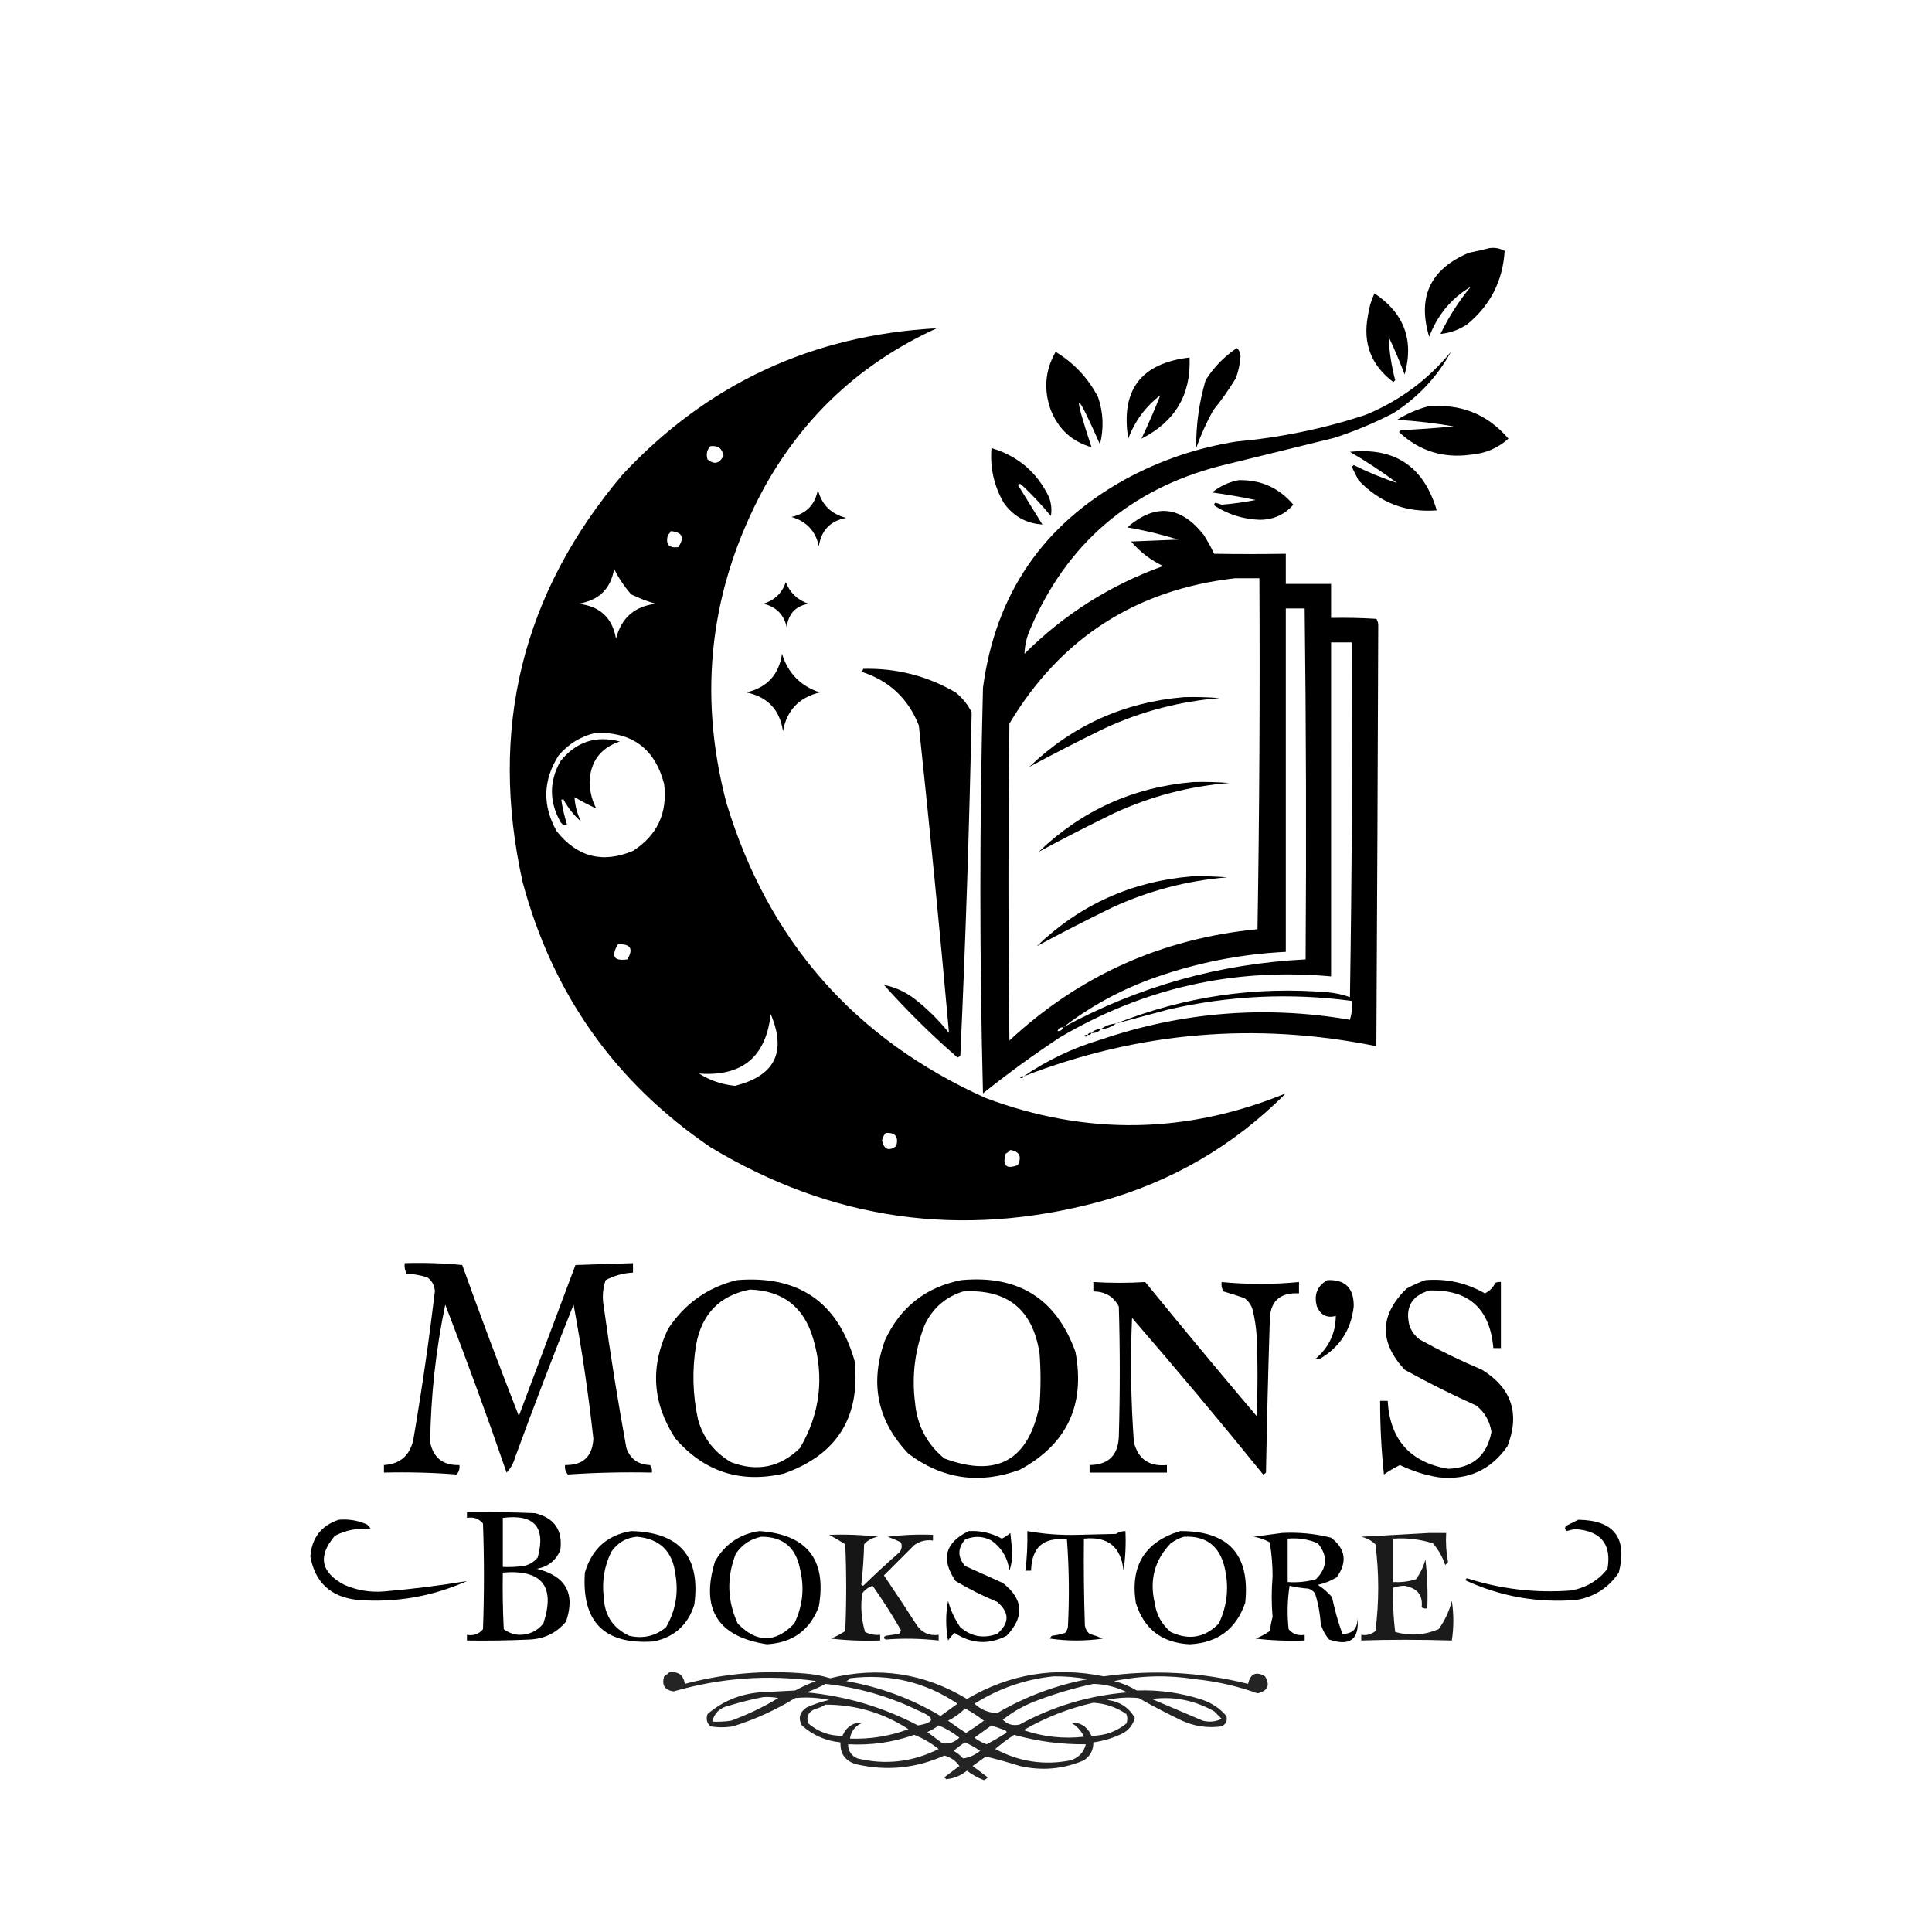 <?xml version="1.0" encoding="UTF-8"?>
<!DOCTYPE svg PUBLIC "-//W3C//DTD SVG 1.1//EN" "http://www.w3.org/Graphics/SVG/1.1/DTD/svg11.dtd">
<svg xmlns="http://www.w3.org/2000/svg" version="1.1" width="1024px" height="1024px" style="shape-rendering:geometricPrecision; text-rendering:geometricPrecision; image-rendering:optimizeQuality; fill-rule:evenodd; clip-rule:evenodd" xmlns:xlink="http://www.w3.org/1999/xlink">
<g><path  fill="#000000" d="M 789.5,131.5 C 792.397,131.125 795.063,131.625 797.5,133C 796.486,148.984 789.82,161.984 777.5,172C 773.152,174.854 768.486,176.52 763.5,177C 767.835,167.988 773.169,159.655 779.5,152C 769.231,158.128 761.897,166.961 757.5,178.5C 751.131,157.403 758.131,142.57 778.5,134C 782.312,133.205 785.979,132.371 789.5,131.5 Z"/></g>
<g><path  fill="#000000" d="M 728.5,155.5 C 744.207,165.922 749.54,180.256 744.5,198.5C 741.953,191.736 739.12,185.07 736,178.5C 736.318,186.263 737.484,193.93 739.5,201.5C 739.167,201.833 738.833,202.167 738.5,202.5C 726.759,193.676 722.259,182.01 725,167.5C 725.554,163.277 726.721,159.277 728.5,155.5 Z"/></g>
<g><path  fill="#000000" d="M 681.5,579.5 C 653.769,607.378 620.769,626.544 582.5,637C 509.633,656.543 440.967,646.876 376.5,608C 326.054,573.679 292.887,526.845 277,467.5C 258.993,386.482 276.66,314.482 330,251.5C 374.979,203.381 430.479,177.548 496.5,174C 456.739,192.092 426.239,220.259 405,258.5C 376.335,311.477 369.669,367.143 385,425.5C 407.093,498.589 452.926,550.755 522.5,582C 575.827,601.938 628.827,601.105 681.5,579.5 Z M 376.5,236.5 C 380.423,235.96 382.756,237.627 383.5,241.5C 381.375,245.741 378.542,246.408 375,243.5C 374.167,240.829 374.667,238.496 376.5,236.5 Z M 355.5,281.5 C 361.643,282.026 362.976,284.86 359.5,290C 354.504,290.664 352.67,288.498 354,283.5C 354.717,282.956 355.217,282.289 355.5,281.5 Z M 325.5,301.5 C 327.819,306.26 330.819,310.76 334.5,315C 338.677,317.059 343.01,318.726 347.5,320C 336.285,321.382 329.285,327.548 326.5,338.5C 324.537,327.374 317.87,321.207 306.5,320C 317.389,318.276 323.722,312.109 325.5,301.5 Z M 315.5,388.5 C 334.919,387.758 347.085,396.758 352,415.5C 353.891,430.88 348.391,442.714 335.5,451C 319.351,457.754 305.851,454.254 295,440.5C 287.417,426.934 287.75,413.601 296,400.5C 301.253,394.298 307.753,390.298 315.5,388.5 Z M 327.5,500.5 C 334.225,500.204 335.891,502.871 332.5,508.5C 325.409,509.531 323.742,506.864 327.5,500.5 Z M 408.5,537.5 C 417.02,557.61 410.687,570.277 389.5,575.5C 382.624,574.819 376.291,572.653 370.5,569C 393.293,570.707 405.96,560.207 408.5,537.5 Z M 469.5,600.5 C 474.575,600.18 476.408,602.514 475,607.5C 471.055,610.28 468.555,609.28 467.5,604.5C 467.803,602.886 468.47,601.552 469.5,600.5 Z M 535.5,609.5 C 540.341,610.302 541.675,612.969 539.5,617.5C 533.375,619.877 531.209,617.877 533,611.5C 533.995,610.934 534.828,610.267 535.5,609.5 Z"/></g>
<g><path  fill="#000000" d="M 655.5,184.5 C 656.765,185.514 657.431,187.014 657.5,189C 657.22,192.952 656.387,196.785 655,200.5C 651.389,206.444 647.389,212.111 643,217.5C 639.446,223.94 636.446,230.607 634,237.5C 633.891,225.266 635.557,213.266 639,201.5C 643.36,194.641 648.86,188.974 655.5,184.5 Z"/></g>
<g><path  fill="#000000" d="M 559.5,186.5 C 569.198,192.367 576.698,200.367 582,210.5C 584.79,218.735 585.124,227.069 583,235.5C 569.843,205.667 568.343,206.167 578.5,237C 568.301,234.148 561.134,227.648 557,217.5C 553.04,206.684 553.874,196.351 559.5,186.5 Z"/></g>
<g><path  fill="#000000" d="M 542.5,570.5 C 555.043,561.898 568.71,555.398 583.5,551C 626.649,536.318 670.649,532.818 715.5,540.5C 716.487,537.232 716.82,533.898 716.5,530.5C 683.925,526.161 651.592,527.661 619.5,535C 610.141,537.506 600.808,540.006 591.5,542.5C 627.743,528.129 665.41,522.629 704.5,526C 708.272,526.406 711.939,527.239 715.5,528.5C 716.5,465.837 716.833,403.17 716.5,340.5C 712.833,340.5 709.167,340.5 705.5,340.5C 705.5,399.5 705.5,458.5 705.5,517.5C 653.968,512.839 605.968,523.672 561.5,550C 547.557,559.222 534.057,569.055 521,579.5C 519.153,507.828 519.153,436.161 521,364.5C 527.605,314.909 552.772,278.076 596.5,254C 614.99,243.948 634.656,237.281 655.5,234C 678.718,231.909 701.385,227.242 723.5,220C 741.505,212.659 756.671,201.492 769,186.5C 761.743,199.766 751.577,210.6 738.5,219C 728.512,224.161 718.178,228.494 707.5,232C 687.167,237 666.833,242 646.5,247C 598.782,259.425 565.282,288.258 546,333.5C 544.146,337.708 543.146,342.041 543,346.5C 564,325.577 588.5,310.077 616.5,300C 609.895,296.867 604.228,292.534 599.5,287C 607.833,286.667 616.167,286.333 624.5,286C 615.635,283.26 606.635,281.094 597.5,279.5C 612.265,266.698 625.765,268.031 638,283.5C 640.034,286.706 641.867,290.04 643.5,293.5C 656.12,293.71 668.786,293.71 681.5,293.5C 681.5,298.833 681.5,304.167 681.5,309.5C 689.5,309.5 697.5,309.5 705.5,309.5C 705.5,315.5 705.5,321.5 705.5,327.5C 713.507,327.334 721.507,327.5 729.5,328C 730.081,328.893 730.415,329.893 730.5,331C 730.26,405.282 729.927,479.782 729.5,554.5C 665.561,541.54 603.228,546.873 542.5,570.5 Z M 654.5,306.5 C 658.833,306.5 663.167,306.5 667.5,306.5C 667.833,368.504 667.5,430.504 666.5,492.5C 615.879,497.414 572.046,517.081 535,551.5C 534.333,495.5 534.333,439.5 535,383.5C 562.154,338.183 601.987,312.517 654.5,306.5 Z M 563.5,544.5 C 578.27,533.109 594.603,524.276 612.5,518C 634.856,510.161 657.856,505.661 681.5,504.5C 681.5,443.833 681.5,383.167 681.5,322.5C 684.833,322.5 688.167,322.5 691.5,322.5C 692.273,384.499 692.44,446.499 692,508.5C 646.393,510.775 603.56,522.775 563.5,544.5 Z M 563.5,544.5 C 563.027,545.906 562.027,546.573 560.5,546.5C 560.973,545.094 561.973,544.427 563.5,544.5 Z"/></g>
<g><path  fill="#000000" d="M 630.5,189.5 C 631.326,209.159 622.826,223.492 605,232.5C 608.591,224.98 611.925,217.314 615,209.5C 607.15,215.526 601.483,223.192 598,232.5C 593.877,206.796 604.71,192.463 630.5,189.5 Z"/></g>
<g><path fill="#000000" d="M 756.5,215.5 C 773.908,213.714 788.242,219.381 799.5,232.5C 793.912,237.54 787.245,240.373 779.5,241C 764.864,243.009 752.198,239.009 741.5,229C 741.833,228.667 742.167,228.333 742.5,228C 751.85,227.568 761.184,226.901 770.5,226C 760.585,224.281 750.585,223.115 740.5,222.5C 745.581,219.37 750.914,217.037 756.5,215.5 Z"/></g>
<g><path  fill="#000000" d="M 525.5,237.5 C 539.506,241.673 549.673,250.34 556,263.5C 557.213,266.768 557.546,270.101 557,273.5C 552.2,267.698 547.033,262.198 541.5,257C 540.833,256.333 540.167,256.333 539.5,257C 543.833,264 548.167,271 552.5,278C 543.937,277.464 537.104,273.63 532,266.5C 526.843,257.579 524.676,247.913 525.5,237.5 Z"/></g>
<g><path fill="#000000" d="M 715.5,239.5 C 739.34,236.981 754.674,247.315 761.5,270.5C 745.146,271.77 731.313,266.437 720,254.5C 718.833,252.167 717.667,249.833 716.5,247.5C 716.833,247.167 717.167,246.833 717.5,246.5C 725.049,250.285 732.716,253.452 740.5,256C 732.481,249.993 724.148,244.493 715.5,239.5 Z"/></g>
<g><path  fill="#000000" d="M 656.5,254.5 C 668.298,254.235 677.965,258.568 685.5,267.5C 680.768,272.863 674.768,275.53 667.5,275.5C 659.178,275.172 651.512,272.838 644.5,268.5C 643.479,267.998 643.312,267.332 644,266.5C 645.117,266.665 646.284,266.998 647.5,267.5C 653.622,266.998 659.622,266.165 665.5,265C 657.877,263.422 650.21,262.089 642.5,261C 646.698,257.632 651.364,255.466 656.5,254.5 Z"/></g>
<g><path  fill="#000000" d="M 433.5,259.5 C 435.42,267.42 440.42,272.42 448.5,274.5C 440.13,276.037 435.297,281.037 434,289.5C 432.278,281.444 427.444,276.277 419.5,274C 427.392,272.274 432.059,267.441 433.5,259.5 Z"/></g>
<g><path  fill="#000000" d="M 416.5,308.5 C 418.65,314.148 422.65,317.981 428.5,320C 421.592,321.244 417.759,325.411 417,332.5C 415.5,325.667 411.333,321.5 404.5,320C 410.553,318.169 414.553,314.335 416.5,308.5 Z"/></g>
<g><path  fill="#000000" d="M 414.5,346.5 C 417.58,356.748 424.247,363.581 434.5,367C 423.539,369.627 417.039,376.46 415,387.5C 413.276,376.109 406.776,369.276 395.5,367C 406.501,364.499 412.834,357.666 414.5,346.5 Z"/></g>
<g><path fill="#000000" d="M 457.5,354.5 C 475.073,354.045 491.407,358.212 506.5,367C 510.092,369.921 512.925,373.421 515,377.5C 513.782,437.879 511.782,498.546 509,559.5C 508.586,559.957 508.086,560.291 507.5,560.5C 493.683,548.516 480.683,535.683 468.5,522C 474.718,523.273 480.384,525.94 485.5,530C 492,535.167 497.833,541 503,547.5C 498.133,493.161 492.799,438.827 487,384.5C 481.367,370.202 471.201,360.702 456.5,356C 457.056,355.617 457.389,355.117 457.5,354.5 Z"/></g>
<g><path  fill="#000000" d="M 627.5,369.5 C 633.842,369.334 640.175,369.5 646.5,370C 625.209,371.739 604.876,377.072 585.5,386C 571.621,392.768 558.287,399.601 545.5,406.5C 568.432,384.518 595.765,372.185 627.5,369.5 Z"/></g>
<g><path  fill="#000000" d="M 304.5,422.5 C 304.805,427.221 305.971,431.554 308,435.5C 304.111,432.046 300.944,428.046 298.5,423.5C 298.167,423.667 297.833,423.833 297.5,424C 298.176,428.401 299.176,432.734 300.5,437C 299.004,437.507 297.837,437.007 297,435.5C 291.056,424.861 291.056,414.194 297,403.5C 305.231,393.201 315.731,389.701 328.5,393C 318.055,396.539 312.721,403.872 312.5,415C 312.704,419.913 313.871,424.413 316,428.5C 312.028,426.678 308.195,424.678 304.5,422.5 Z"/></g>
<g><path  fill="#000000" d="M 632.5,414.5 C 638.842,414.334 645.175,414.5 651.5,415C 630.209,416.739 609.876,422.072 590.5,431C 576.621,437.768 563.287,444.601 550.5,451.5C 573.432,429.518 600.765,417.185 632.5,414.5 Z"/></g>
<g><path  fill="#000000" d="M 631.5,464.5 C 637.842,464.334 644.175,464.5 650.5,465C 629.209,466.739 608.876,472.072 589.5,481C 575.621,487.768 562.287,494.601 549.5,501.5C 572.432,479.518 599.765,467.185 631.5,464.5 Z"/></g>
<g><path  fill="#000000" d="M 591.5,542.5 C 589.208,544.267 586.542,545.267 583.5,545.5C 585.792,543.733 588.458,542.733 591.5,542.5 Z"/></g>
<g><path  fill="#000000" d="M 583.5,545.5 C 582.22,546.931 580.553,547.598 578.5,547.5C 579.78,546.069 581.447,545.402 583.5,545.5 Z"/></g>
<g><path  fill="#000000" d="M 576.5,548.5 C 576.842,547.662 577.508,547.328 578.5,547.5C 578.158,548.338 577.492,548.672 576.5,548.5 Z"/></g>
<g><path  fill="#000000" d="M 576.5,548.5 C 576.103,549.525 575.437,549.692 574.5,549C 575.094,548.536 575.761,548.369 576.5,548.5 Z"/></g>
<g><path  fill="#000000" d="M 542.5,570.5 C 542.103,571.525 541.437,571.692 540.5,571C 541.094,570.536 541.761,570.369 542.5,570.5 Z"/></g>
<g><path  fill="#000000" d="M 681.5,578.5 C 682.833,579.167 682.833,579.167 681.5,578.5 Z"/></g>
<g><path  fill="#000000" d="M 214.5,669.5 C 224.749,669.181 234.916,669.514 245,670.5C 254.607,697.322 264.607,723.988 275,750.5C 285,723.833 295,697.167 305,670.5C 314.81,670.137 324.977,669.804 335.5,669.5C 335.5,671.167 335.5,672.833 335.5,674.5C 330.35,674.762 325.516,676.095 321,678.5C 319.455,683.047 319.121,687.713 320,692.5C 323.459,717.586 327.459,742.586 332,767.5C 334.072,773.268 338.239,776.268 344.5,776.5C 345.429,777.689 345.762,779.022 345.5,780.5C 330.588,780.176 315.755,780.509 301,781.5C 299.731,780.095 299.231,778.429 299.5,776.5C 309.012,776.654 314.012,771.987 314.5,762.5C 311.868,738.708 308.368,715.042 304,691.5C 293.284,718.31 282.95,745.31 273,772.5C 272.145,775.601 270.645,778.268 268.5,780.5C 258.227,750.621 247.393,720.955 236,691.5C 230.986,715.594 228.319,739.928 228,764.5C 229.79,772.784 234.957,776.784 243.5,776.5C 243.769,778.429 243.269,780.095 242,781.5C 229.246,780.511 216.413,780.178 203.5,780.5C 203.5,779.167 203.5,777.833 203.5,776.5C 211.836,776 217.003,771.667 219,763.5C 223.484,737.262 227.317,710.928 230.5,684.5C 230.352,681.37 229.018,678.87 226.5,677C 222.916,675.927 219.25,675.26 215.5,675C 214.594,673.301 214.261,671.467 214.5,669.5 Z"/></g>
<g><path  fill="#000000" d="M 390.5,678.5 C 423.255,675.785 444.088,690.118 453,721.5C 456.053,751.243 443.553,771.076 415.5,781C 392.573,786.314 373.406,780.147 358,762.5C 345.807,743.907 344.474,724.573 354,704.5C 362.802,691.024 374.969,682.357 390.5,678.5 Z M 397.5,683.5 C 414.92,684.084 426.086,692.751 431,709.5C 437.026,729.952 434.693,749.286 424,767.5C 413.493,777.726 401.326,780.226 387.5,775C 378.671,769.847 372.837,762.347 370,752.5C 367.083,739.245 366.75,725.911 369,712.5C 372.081,696.254 381.581,686.587 397.5,683.5 Z"/></g>
<g><path fill="#000000" d="M 509.5,678.5 C 539.695,675.66 559.861,688.327 570,716.5C 575.333,744.662 565.499,765.495 540.5,779C 519.213,786.84 499.546,784.007 481.5,770.5C 465.019,753.22 460.852,733.22 469,710.5C 477.085,692.908 490.585,682.242 509.5,678.5 Z M 510.5,684.5 C 533.975,683.134 547.475,694.134 551,717.5C 551.667,726.5 551.667,735.5 551,744.5C 545.325,773.919 528.491,783.419 500.5,773C 491.27,765.377 486.104,755.544 485,743.5C 483.206,729.38 484.872,715.713 490,702.5C 494.232,693.429 501.065,687.429 510.5,684.5 Z"/></g>
<g><path fill="#000000" d="M 703.5,678.5 C 712.993,678.064 717.66,682.731 717.5,692.5C 716.055,705.083 709.888,714.416 699,720.5C 698.5,720.333 698,720.167 697.5,720C 704.401,714.033 707.901,706.533 708,697.5C 703.33,698.711 699.997,697.045 698,692.5C 696.268,686.314 698.101,681.647 703.5,678.5 Z"/></g>
<g><path  fill="#000000" d="M 755.5,678.5 C 766.719,677.596 777.219,679.93 787,685.5C 789.487,684.346 791.321,682.513 792.5,680C 793.448,679.517 794.448,679.351 795.5,679.5C 795.5,691.167 795.5,702.833 795.5,714.5C 794.167,714.5 792.833,714.5 791.5,714.5C 789.715,693.543 778.382,683.376 757.5,684C 748.169,686.828 744.669,692.994 747,702.5C 748.061,705.562 749.894,708.062 752.5,710C 763.206,715.904 774.206,721.237 785.5,726C 801.184,735.719 805.684,749.219 799,766.5C 790.165,779.164 777.999,784.664 762.5,783C 755.343,781.836 748.509,779.67 742,776.5C 739.047,777.951 736.213,779.618 733.5,781.5C 732.135,768.536 731.468,755.536 731.5,742.5C 732.833,742.5 734.167,742.5 735.5,742.5C 736.7,763.028 747.366,775.028 767.5,778.5C 780.449,778.049 788.115,771.549 790.5,759C 789.643,753.284 786.976,748.617 782.5,745C 769.554,739.194 756.888,732.861 744.5,726C 730.873,711.297 731.206,696.964 745.5,683C 748.815,681.17 752.149,679.67 755.5,678.5 Z"/></g>
<g><path  fill="#000000" d="M 579.5,679.5 C 588.746,680.066 597.912,680.066 607,679.5C 626.428,703.351 646.095,727.018 666,750.5C 666.667,736.167 666.667,721.833 666,707.5C 665.697,703.106 665.03,698.773 664,694.5C 663.31,691.804 661.81,689.637 659.5,688C 655.859,686.731 652.192,685.564 648.5,684.5C 647.548,682.955 647.215,681.288 647.5,679.5C 661.167,680.833 674.833,680.833 688.5,679.5C 688.5,681.5 688.5,683.5 688.5,685.5C 678.079,684.979 672.912,689.979 673,700.5C 672.144,727.359 671.477,754.025 671,780.5C 670.586,780.957 670.086,781.291 669.5,781.5C 646.82,753.503 623.653,725.837 600,698.5C 599.055,720.542 599.389,742.542 601,764.5C 603.312,773.404 609.145,777.404 618.5,776.5C 618.5,777.833 618.5,779.167 618.5,780.5C 604.833,780.5 591.167,780.5 577.5,780.5C 577.5,779.167 577.5,777.833 577.5,776.5C 587.422,776.412 592.588,771.412 593,761.5C 593.667,738.5 593.667,715.5 593,692.5C 590.201,687.176 585.701,684.51 579.5,684.5C 579.5,682.833 579.5,681.167 579.5,679.5 Z"/></g>
<g><path  fill="#000000" d="M 247.5,801.5 C 259.505,801.333 271.505,801.5 283.5,802C 293.838,804.522 298.338,811.022 297,821.5C 294.685,827.083 290.518,830.416 284.5,831.5C 299.911,835.33 305.078,844.663 300,859.5C 294.946,865.524 288.446,868.691 280.5,869C 269.505,869.5 258.505,869.667 247.5,869.5C 247.5,868.5 247.5,867.5 247.5,866.5C 250.97,867.125 253.804,866.125 256,863.5C 256.667,844.833 256.667,826.167 256,807.5C 253.804,804.875 250.97,803.875 247.5,804.5C 247.5,803.5 247.5,802.5 247.5,801.5 Z M 266.5,804.5 C 283.231,802.391 289.398,809.391 285,825.5C 283.048,827.894 280.548,829.394 277.5,830C 273.848,830.499 270.182,830.665 266.5,830.5C 266.5,821.833 266.5,813.167 266.5,804.5 Z M 266.5,833.5 C 287.298,831.789 294.464,840.789 288,860.5C 284.666,864.575 280.333,866.575 275,866.5C 271.992,866.254 269.326,865.254 267,863.5C 266.5,853.506 266.334,843.506 266.5,833.5 Z"/></g>
<g><path  fill="#000000" d="M 179.5,805.5 C 184.742,805.023 189.742,805.856 194.5,808C 195.357,808.689 196.023,809.522 196.5,810.5C 189.887,809.714 183.554,810.881 177.5,814C 168.316,824.703 169.983,833.37 182.5,840C 189.183,842.907 196.183,844.073 203.5,843.5C 218.277,842.242 232.944,840.408 247.5,838C 228.997,846.234 209.663,849.568 189.5,848C 175.343,846.456 167.009,838.789 164.5,825C 165.248,815.1 170.248,808.6 179.5,805.5 Z"/></g>
<g><path  fill="#000000" d="M 836.5,805.5 C 855.461,805.75 862.628,815.084 858,833.5C 852.631,841.517 845.131,846.35 835.5,848C 814.9,849.678 795.233,846.178 776.5,837.5C 776.833,837.167 777.167,836.833 777.5,836.5C 795.42,842.251 813.753,844.418 832.5,843C 840.521,841.625 847.021,837.792 852,831.5C 854.217,818.647 848.717,811.647 835.5,810.5C 833.772,810.59 832.106,810.923 830.5,811.5C 829.167,810.5 829.167,809.5 830.5,808.5C 832.604,807.481 834.604,806.481 836.5,805.5 Z"/></g>
<g><path  fill="#000000" d="M 334.5,811.5 C 360.254,812.082 371.421,825.082 368,850.5C 364.649,861.183 357.483,867.683 346.5,870C 320.364,871.864 308.197,859.697 310,833.5C 313.676,820.983 321.843,813.649 334.5,811.5 Z M 337.5,814.5 C 349.69,815.522 356.524,822.189 358,834.5C 359.716,844.457 358.049,853.79 353,862.5C 347.344,867.193 340.844,868.693 333.5,867C 324.895,862.977 320.395,856.144 320,846.5C 318.957,838.09 320.291,830.09 324,822.5C 327.321,817.687 331.821,815.02 337.5,814.5 Z"/></g>
<g><path fill="#000000" d="M 402.5,811.5 C 427.77,813.265 438.27,826.598 434,851.5C 429.281,864.025 420.114,870.692 406.5,871.5C 380.356,867.512 371.19,852.845 379,827.5C 384.304,818.349 392.137,813.016 402.5,811.5 Z M 403.5,814.5 C 414.977,814.471 421.81,820.137 424,831.5C 426.497,841.527 425.497,851.194 421,860.5C 411.049,870.873 401.049,870.873 391,860.5C 385.421,848.315 385.087,835.982 390,823.5C 393.342,818.64 397.842,815.64 403.5,814.5 Z"/></g>
<g><path  fill="#000000" d="M 513.5,811.5 C 519.716,811.179 525.55,812.513 531,815.5C 532.626,814.711 534.126,813.711 535.5,812.5C 535.833,815.667 536.167,818.833 536.5,822C 536.63,825.684 536.13,829.184 535,832.5C 534.15,825.801 530.983,820.468 525.5,816.5C 520.908,814.106 516.242,813.939 511.5,816C 507.5,820.667 507.5,825.333 511.5,830C 518.167,833 524.833,836 531.5,839C 542.473,847.57 543.14,856.904 533.5,867C 524.077,871.845 514.91,871.345 506,865.5C 504.647,866.685 503.48,868.019 502.5,869.5C 501.167,862.5 501.167,855.5 502.5,848.5C 503.833,853.502 505.999,858.168 509,862.5C 514.812,867.456 521.312,868.623 528.5,866C 535.15,860.291 535.15,854.624 528.5,849C 520.857,845.845 513.523,842.178 506.5,838C 498.541,826.383 500.875,817.55 513.5,811.5 Z"/></g>
<g><path  fill="#000000" d="M 544.5,811.5 C 553.219,813.069 562.052,813.735 571,813.5C 577.833,813.333 584.667,813.167 591.5,813C 593.025,811.991 594.692,811.491 596.5,811.5C 596.83,818.532 596.497,825.532 595.5,832.5C 594.177,819.846 587.177,814.179 574.5,815.5C 574.333,830.837 574.5,846.17 575,861.5C 575.273,863.329 576.107,864.829 577.5,866C 579.895,866.681 582.228,867.515 584.5,868.5C 575.167,869.833 565.833,869.833 556.5,868.5C 556.709,867.914 557.043,867.414 557.5,867C 559.891,866.713 562.224,866.213 564.5,865.5C 565.251,864.624 565.751,863.624 566,862.5C 566.824,846.926 566.657,831.426 565.5,816C 553.113,814.555 546.78,820.055 546.5,832.5C 545.5,832.5 544.5,832.5 543.5,832.5C 544.341,825.535 544.674,818.535 544.5,811.5 Z"/></g>
<g><path  fill="#000000" d="M 625.5,811.5 C 651.174,811.34 662.674,824.006 660,849.5C 655.187,863.47 645.354,870.804 630.5,871.5C 615.793,870.747 606.293,863.414 602,849.5C 598.97,829.861 606.803,817.194 625.5,811.5 Z M 627.5,814.5 C 639.073,813.906 646.24,819.239 649,830.5C 651.542,840.879 650.542,850.879 646,860.5C 638.657,868.021 630.157,869.521 620.5,865C 615.715,860.931 612.881,855.764 612,849.5C 609.164,837.335 611.997,826.835 620.5,818C 622.713,816.384 625.047,815.217 627.5,814.5 Z"/></g>
<g><path  fill="#000000" d="M 679.5,812.5 C 688.303,812.027 696.97,812.861 705.5,815C 713.23,820.945 714.23,827.945 708.5,836C 705.382,837.893 702.049,839.226 698.5,840C 701.295,841.793 703.795,843.96 706,846.5C 707.376,853.177 709.21,859.677 711.5,866C 716.959,866.037 719.626,863.204 719.5,857.5C 720.577,868.906 715.577,872.739 704.5,869C 702.348,866.531 700.848,863.698 700,860.5C 699.643,855.022 698.643,849.688 697,844.5C 696.097,843.299 694.931,842.465 693.5,842C 690.11,841.754 686.777,841.254 683.5,840.5C 682.335,848.145 682.169,855.812 683,863.5C 685.196,866.125 688.03,867.125 691.5,866.5C 691.5,867.5 691.5,868.5 691.5,869.5C 682.808,869.831 674.141,869.498 665.5,868.5C 668.178,867.445 670.678,866.112 673,864.5C 673.339,861.964 673.839,859.464 674.5,857C 673.881,850.091 673.881,842.924 674.5,835.5C 674.498,829.453 673.998,823.453 673,817.5C 670.426,815.998 667.593,814.998 664.5,814.5C 669.651,813.833 674.651,813.166 679.5,812.5 Z M 682.5,815.5 C 688.072,814.99 693.405,815.823 698.5,818C 703.867,824.591 703.534,830.924 697.5,837C 692.628,838.388 687.628,838.888 682.5,838.5C 682.5,830.833 682.5,823.167 682.5,815.5 Z"/></g>
<g><path style="opacity:0.892" fill="#000000" d="M 757.5,812.5 C 760.5,812.5 763.5,812.5 766.5,812.5C 766.195,817.762 766.529,822.928 767.5,828C 767,828.5 766.5,829 766,829.5C 764.581,825.244 762.415,821.411 759.5,818C 752.691,815.845 745.691,815.012 738.5,815.5C 738.5,823.167 738.5,830.833 738.5,838.5C 742.605,838.766 746.605,838.266 750.5,837C 752.832,833.847 754.499,830.347 755.5,826.5C 756.498,835.141 756.831,843.808 756.5,852.5C 755.448,852.649 754.448,852.483 753.5,852C 754.296,845.589 751.296,841.756 744.5,840.5C 742.678,840.463 740.678,840.796 738.5,841.5C 738.185,849.42 738.518,857.253 739.5,865C 747.32,867.181 754.986,866.681 762.5,863.5C 765.786,858.989 768.119,853.989 769.5,848.5C 770.568,855.493 770.568,862.493 769.5,869.5C 752.425,868.989 736.425,868.989 721.5,869.5C 721.5,868.5 721.5,867.5 721.5,866.5C 724.365,866.945 726.865,866.278 729,864.5C 730.982,849.158 730.982,833.825 729,818.5C 726.913,816.517 724.413,815.183 721.5,814.5C 733.66,813.833 745.66,813.167 757.5,812.5 Z"/></g>
<g><path style="opacity:0.914" fill="#000000" d="M 439.5,813.5 C 448.192,813.169 456.859,813.502 465.5,814.5C 462.478,814.928 459.978,816.261 458,818.5C 457.815,825.747 457.315,832.913 456.5,840C 456.833,840.167 457.167,840.333 457.5,840.5C 463.85,834.316 470.35,828.316 477,822.5C 478.019,820.731 478.186,819.064 477.5,817.5C 475.237,816.35 472.904,815.35 470.5,814.5C 478.472,813.502 486.472,813.169 494.5,813.5C 494.5,814.5 494.5,815.5 494.5,816.5C 490.781,816.002 487.447,816.836 484.5,819C 479.167,824.333 473.833,829.667 468.5,835C 474.458,843.748 480.291,852.581 486,861.5C 488.819,865.493 492.653,867.16 497.5,866.5C 497.5,867.5 497.5,868.5 497.5,869.5C 487.887,868.433 478.554,868.267 469.5,869C 468.167,868.333 468.167,867.667 469.5,867C 471.833,866.667 474.167,866.333 476.5,866C 477.022,865.439 477.355,864.772 477.5,864C 472.881,855.929 467.881,848.096 462.5,840.5C 460.247,841.253 458.413,842.586 457,844.5C 456.03,851.495 456.53,858.328 458.5,865C 461.014,866.252 463.68,866.752 466.5,866.5C 466.5,867.5 466.5,868.5 466.5,869.5C 457.808,869.831 449.141,869.498 440.5,868.5C 443.138,867.35 445.638,866.016 448,864.5C 448.667,849.167 448.667,833.833 448,818.5C 445.13,816.665 442.297,814.998 439.5,813.5 Z"/></g>
<g><path style="opacity:0.857" fill="#000000" d="M 354.5,886.5 C 359.366,885.679 362.199,887.679 363,892.5C 383.794,886.958 404.96,885.125 426.5,887C 431.137,887.306 435.637,888.14 440,889.5C 465.669,883.139 489.836,886.806 512.5,900.5C 535.065,887.251 559.231,883.251 585,888.5C 610.788,884.851 636.288,886.184 661.5,892.5C 662.726,887.053 665.726,885.719 670.5,888.5C 673.316,893.209 671.982,896.209 666.5,897.5C 655.887,893.675 644.887,891.175 633.5,890C 619.098,887.713 604.765,888.046 590.5,891C 594.777,892.09 598.777,893.757 602.5,896C 614.486,895.576 626.152,897.243 637.5,901C 642.45,902.722 646.616,905.555 650,909.5C 650.677,911.982 649.844,913.815 647.5,915C 640.22,916.035 633.22,915.035 626.5,912C 618.676,908.255 611.009,904.255 603.5,900C 597.796,899.47 592.129,899.803 586.5,901C 593.177,901.664 598.177,904.83 601.5,910.5C 600.456,914.379 598.123,917.212 594.5,919C 589.726,921.276 584.726,922.776 579.5,923.5C 579.559,927.548 577.892,930.715 574.5,933C 563.541,937.688 552.207,938.688 540.5,936C 534.46,934.092 528.46,932.425 522.5,931C 520.167,932.667 517.833,934.333 515.5,936C 518.167,938 520.833,940 523.5,942C 522.975,942.692 522.308,943.192 521.5,943.5C 518.265,942.267 515.265,940.601 512.5,938.5C 509.206,941.155 505.539,942.655 501.5,943C 501.167,942.667 500.833,942.333 500.5,942C 503.167,940 505.833,938 508.5,936C 506.495,933.155 503.829,931.322 500.5,930.5C 485.31,937.314 469.643,938.814 453.5,935C 447.856,933.196 445.189,929.362 445.5,923.5C 437.64,922.718 430.806,919.718 425,914.5C 422.965,910.698 423.798,907.531 427.5,905C 431.363,903.268 435.363,901.934 439.5,901C 433.539,899.761 427.539,899.427 421.5,900C 411.115,906.359 400.115,911.359 388.5,915C 384.5,915.667 380.5,915.667 376.5,915C 374.604,913.192 374.104,911.025 375,908.5C 382.843,901.767 392.01,897.933 402.5,897C 408.833,896.667 415.167,896.333 421.5,896C 425.048,894.059 428.714,892.393 432.5,891C 407.005,887.452 381.838,889.285 357,896.5C 352.309,895.793 350.643,893.126 352,888.5C 352.995,887.934 353.828,887.267 354.5,886.5 Z M 558.5,888.5 C 564.545,888.428 570.545,888.928 576.5,890C 559.441,893.241 543.441,899.241 528.5,908C 523.972,907.855 519.972,906.188 516.5,903C 529.465,894.846 543.465,890.013 558.5,888.5 Z M 450.5,889.5 C 471.297,886.958 490.297,891.458 507.5,903C 504.5,905.167 501.5,907.333 498.5,909.5C 482.997,900.276 466.33,894.109 448.5,891C 449.416,890.722 450.082,890.222 450.5,889.5 Z M 437.5,892.5 C 454.995,894.386 471.661,899.219 487.5,907C 495.81,910.537 495.477,913.037 486.5,914.5C 468.002,904.791 448.336,898.958 427.5,897C 431.042,895.725 434.375,894.225 437.5,892.5 Z M 579.5,892.5 C 585.816,892.659 591.816,894.159 597.5,897C 577.24,898.644 558.24,904.311 540.5,914C 537.039,914.874 534.039,914.04 531.5,911.5C 537.186,906.987 543.52,903.487 550.5,901C 560.082,897.412 569.749,894.579 579.5,892.5 Z M 404.5,899.5 C 407.187,899.336 409.854,899.503 412.5,900C 404.563,904.802 396.23,908.802 387.5,912C 384.183,912.498 380.85,912.665 377.5,912.5C 378.637,907.894 381.637,905.06 386.5,904C 392.553,902.153 398.553,900.653 404.5,899.5 Z M 610.5,900.5 C 622.032,898.983 633.032,901.149 643.5,907C 644.833,908.333 646.167,909.667 647.5,911C 644.367,912.57 641.033,912.903 637.5,912C 628.468,908.148 619.468,904.315 610.5,900.5 Z M 579.5,902.5 C 585.925,902.895 591.758,904.895 597,908.5C 597.667,910.167 597.667,911.833 597,913.5C 591.568,917.866 585.401,920.032 578.5,920C 576.31,915.111 572.643,912.778 567.5,913C 570.695,914.695 573.028,917.195 574.5,920.5C 563.609,921.731 552.943,920.564 542.5,917C 554.187,910.276 566.521,905.442 579.5,902.5 Z M 437.5,903.5 C 453.445,903.487 468.112,907.82 481.5,916.5C 471.53,920.217 461.197,921.884 450.5,921.5C 451.137,917.355 453.471,914.522 457.5,913C 452.391,912.729 448.725,915.062 446.5,920C 439.701,920.122 433.701,917.955 428.5,913.5C 427.19,910.246 428.19,907.746 431.5,906C 433.723,905.434 435.723,904.6 437.5,903.5 Z M 511.5,905.5 C 514.975,907.407 518.309,909.574 521.5,912C 518.42,914.29 515.253,916.457 512,918.5C 508.747,916.457 505.58,914.29 502.5,912C 505.921,910.301 508.921,908.135 511.5,905.5 Z M 497.5,914.5 C 501.441,916.14 505.108,918.306 508.5,921C 505.93,923.459 502.93,924.459 499.5,924C 496.833,922 494.167,920 491.5,918C 493.727,917.059 495.727,915.892 497.5,914.5 Z M 525.5,914.5 C 527.812,915.32 530.146,916.153 532.5,917C 533.833,917.667 533.833,918.333 532.5,919C 529.399,920.966 526.232,922.8 523,924.5C 520.61,923.722 518.443,922.555 516.5,921C 519.567,918.812 522.567,916.645 525.5,914.5 Z M 484.5,919.5 C 489.159,921.301 493.492,923.801 497.5,927C 483.711,933.924 469.378,935.591 454.5,932C 451.211,930.59 449.544,928.09 449.5,924.5C 461.635,925.147 473.301,923.481 484.5,919.5 Z M 537.5,919.5 C 549.918,922.969 562.585,924.636 575.5,924.5C 574.452,928.719 571.785,931.553 567.5,933C 553.484,935.776 540.151,933.776 527.5,927C 530.734,924.252 534.068,921.752 537.5,919.5 Z M 511.5,923.5 C 514.274,924.723 516.941,926.223 519.5,928C 516.739,930.221 513.739,931.554 510.5,932C 509.016,930.426 507.349,929.093 505.5,928C 507.389,926.236 509.389,924.736 511.5,923.5 Z"/></g>
</svg>
